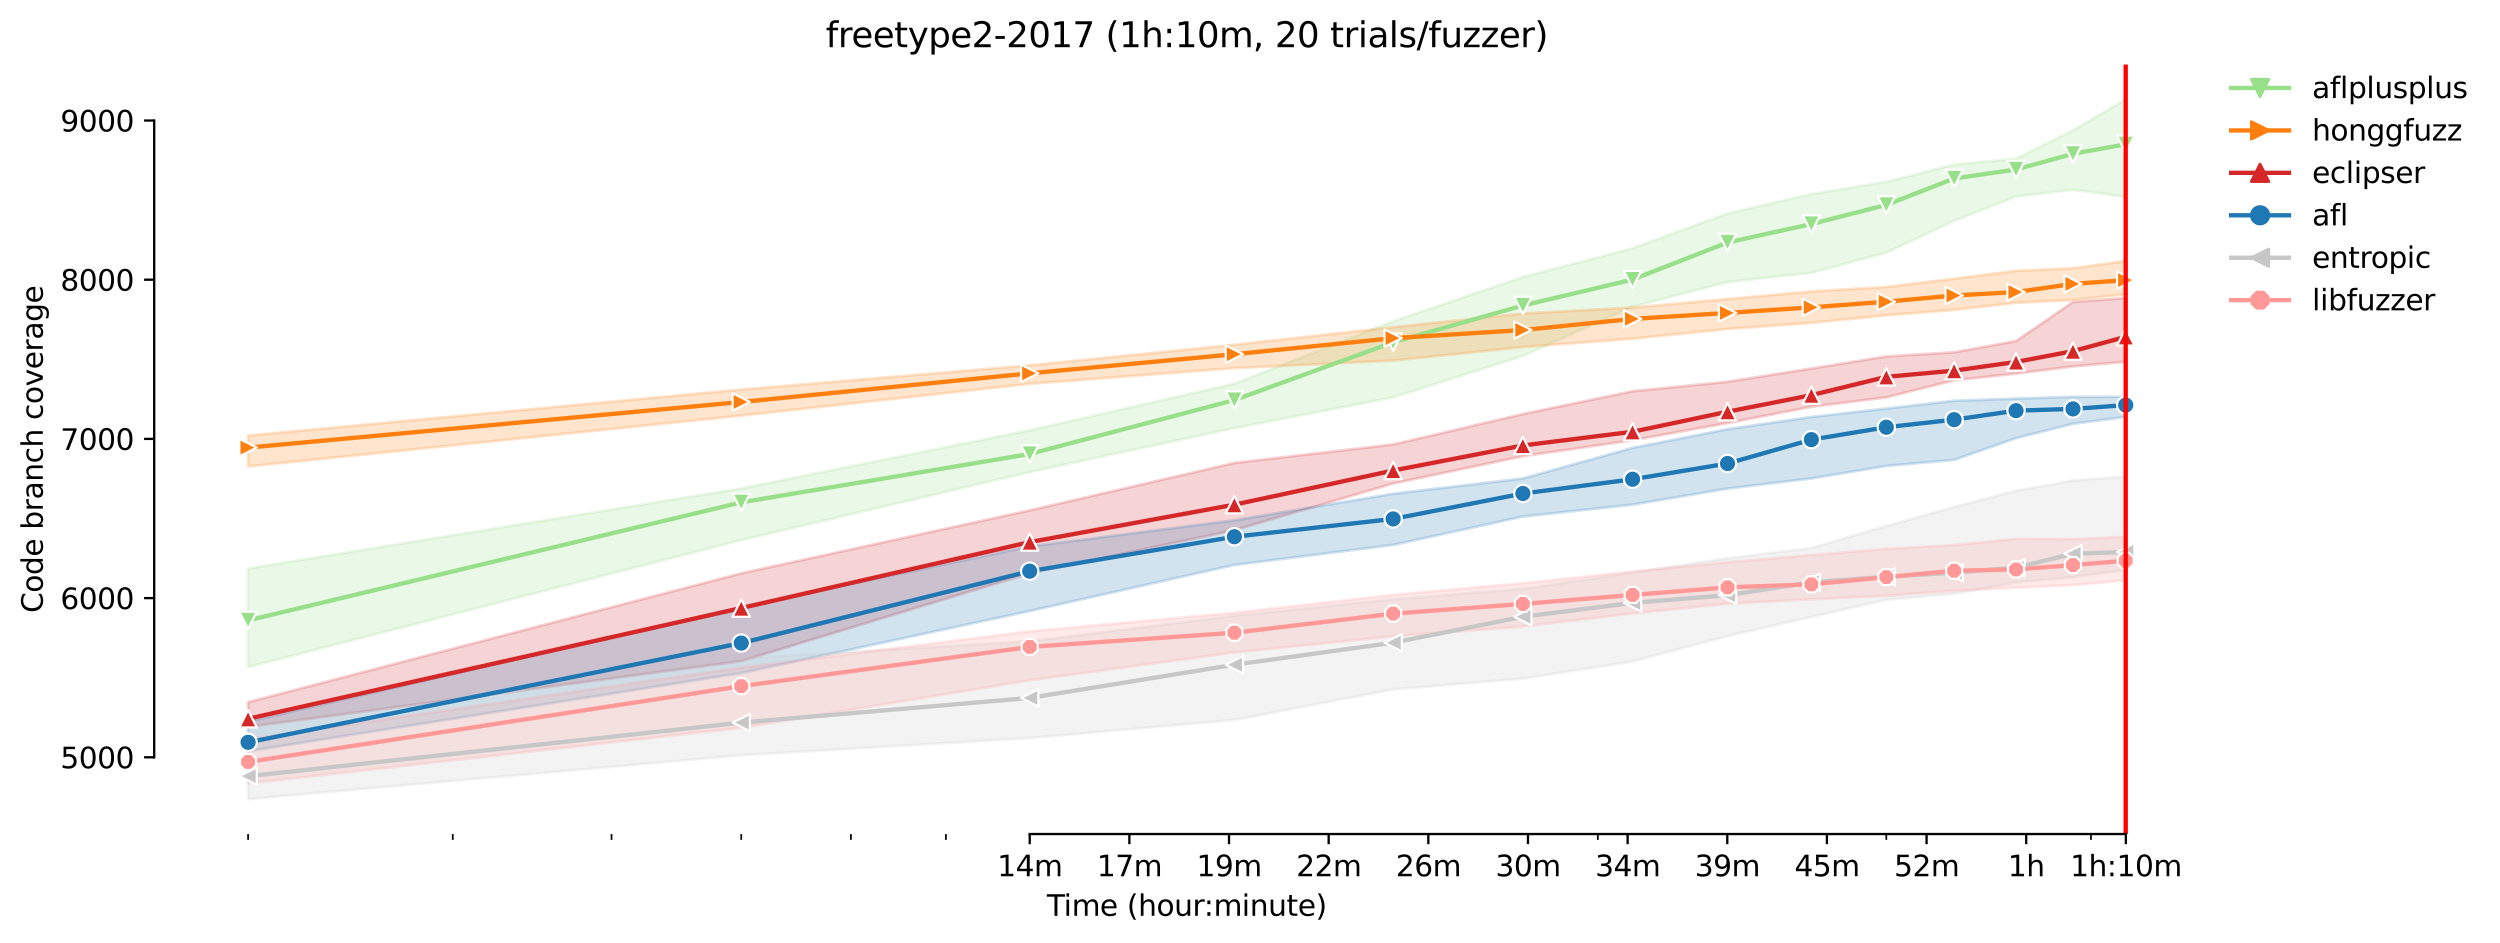 <?xml version="1.0" encoding="utf-8" standalone="no"?>
<!DOCTYPE svg PUBLIC "-//W3C//DTD SVG 1.1//EN"
  "http://www.w3.org/Graphics/SVG/1.1/DTD/svg11.dtd">
<svg height="325.986pt" version="1.1" viewBox="0 0 864.542 325.986" width="864.542pt" xmlns="http://www.w3.org/2000/svg" xmlns:xlink="http://www.w3.org/1999/xlink">
 <defs>
  <style type="text/css">*{stroke-linecap:butt;stroke-linejoin:round;}</style>
 </defs>
 <g id="figure_1">
  <g id="patch_1">
   <path d="M 0 325.986 
L 864.542 325.986 
L 864.542 0 
L 0 0 
z
" style="fill:#ffffff;"/>
  </g>
  <g id="axes_1">
   <g id="patch_2">
    <path d="M 53.328 288.43 
L 767.568 288.43 
L 767.568 22.318 
L 53.328 22.318 
z
" style="fill:#ffffff;"/>
   </g>
   <g id="PolyCollection_1">
    <defs>
     <path d="M 85.794 -129.366 
L 85.794 -95.317 
L 256.334 -139.22 
L 356.094 -162.754 
L 426.875 -177.948 
L 481.777 -188.573 
L 526.635 -202.913 
L 564.562 -219.951 
L 597.416 -228.457 
L 626.395 -231.65 
L 652.318 -238.614 
L 675.768 -249.651 
L 697.176 -258.018 
L 716.869 -260.386 
L 735.103 -257.909 
L 735.103 -291.572 
L 735.103 -291.572 
L 716.869 -280.892 
L 697.176 -271.066 
L 675.768 -269.057 
L 652.318 -263.084 
L 626.395 -258.817 
L 597.416 -252.156 
L 564.562 -240.127 
L 526.635 -230.163 
L 481.777 -214.859 
L 426.875 -193.279 
L 356.094 -177.177 
L 256.334 -157.056 
L 85.794 -129.366 
z
" id="m63673600c0" style="stroke:#98df8a;stroke-opacity:0.2;"/>
    </defs>
    <g clip-path="url(#p5f2eebaf76)">
     <use style="fill:#98df8a;fill-opacity:0.2;stroke:#98df8a;stroke-opacity:0.2;" x="0" xlink:href="#m63673600c0" y="325.986"/>
    </g>
   </g>
   <g id="PolyCollection_2">
    <defs>
     <path d="M 85.794 -175.36 
L 85.794 -164.681 
L 256.334 -182.269 
L 356.094 -193.248 
L 426.875 -198.702 
L 481.777 -201.289 
L 526.635 -205.966 
L 564.562 -208.859 
L 597.416 -212.217 
L 626.395 -214.336 
L 652.318 -216.951 
L 675.768 -218.823 
L 697.176 -221.273 
L 716.869 -222.236 
L 735.103 -224.218 
L 735.103 -235.751 
L 735.103 -235.751 
L 716.869 -233.191 
L 697.176 -232.338 
L 675.768 -229.585 
L 652.318 -226.75 
L 626.395 -225.209 
L 597.416 -222.566 
L 564.562 -219.621 
L 526.635 -217.557 
L 481.777 -212.85 
L 426.875 -206.767 
L 356.094 -199.638 
L 256.334 -191.27 
L 85.794 -175.36 
z
" id="mb72539043d" style="stroke:#ff7f0e;stroke-opacity:0.2;"/>
    </defs>
    <g clip-path="url(#p5f2eebaf76)">
     <use style="fill:#ff7f0e;fill-opacity:0.2;stroke:#ff7f0e;stroke-opacity:0.2;" x="0" xlink:href="#mb72539043d" y="325.986"/>
    </g>
   </g>
   <g id="PolyCollection_3">
    <defs>
     <path d="M 85.794 -83.151 
L 85.794 -74.616 
L 256.334 -97.381 
L 356.094 -127.742 
L 426.875 -142.647 
L 481.777 -158.79 
L 526.635 -168.229 
L 564.562 -173.736 
L 597.416 -179.709 
L 626.395 -185.325 
L 652.318 -188.573 
L 675.768 -194.463 
L 697.176 -196.803 
L 716.869 -199.274 
L 735.103 -200.876 
L 735.103 -222.924 
L 735.103 -222.924 
L 716.869 -221.548 
L 697.176 -208.033 
L 675.768 -204.152 
L 652.318 -202.721 
L 626.395 -198.537 
L 597.416 -193.967 
L 564.562 -190.692 
L 526.635 -182.792 
L 481.777 -172.278 
L 426.875 -165.892 
L 356.094 -149.487 
L 256.334 -127.714 
L 85.794 -83.151 
z
" id="m426f43c80c" style="stroke:#d62728;stroke-opacity:0.2;"/>
    </defs>
    <g clip-path="url(#p5f2eebaf76)">
     <use style="fill:#d62728;fill-opacity:0.2;stroke:#d62728;stroke-opacity:0.2;" x="0" xlink:href="#m426f43c80c" y="325.986"/>
    </g>
   </g>
   <g id="PolyCollection_4">
    <defs>
     <path d="M 85.794 -76.434 
L 85.794 -66.195 
L 256.334 -93.225 
L 356.094 -114.695 
L 426.875 -130.632 
L 481.777 -137.541 
L 526.635 -147.367 
L 564.562 -151.468 
L 597.416 -157.029 
L 626.395 -160.552 
L 652.318 -164.873 
L 675.768 -166.938 
L 697.176 -174.48 
L 716.869 -179.434 
L 735.103 -181.829 
L 735.103 -188.738 
L 735.103 -188.738 
L 716.869 -188.738 
L 697.176 -188.132 
L 675.768 -187.395 
L 652.318 -184.691 
L 626.395 -181.774 
L 597.416 -177.562 
L 564.562 -171.094 
L 526.635 -160.524 
L 481.777 -155.239 
L 426.875 -146.047 
L 356.094 -137.018 
L 256.334 -116.098 
L 85.794 -76.434 
z
" id="m17100dc174" style="stroke:#1f77b4;stroke-opacity:0.2;"/>
    </defs>
    <g clip-path="url(#p5f2eebaf76)">
     <use style="fill:#1f77b4;fill-opacity:0.2;stroke:#1f77b4;stroke-opacity:0.2;" x="0" xlink:href="#m17100dc174" y="325.986"/>
    </g>
   </g>
   <g id="PolyCollection_5">
    <defs>
     <path d="M 85.794 -75.574 
L 85.794 -49.652 
L 256.334 -64.819 
L 356.094 -70.764 
L 426.875 -77.04 
L 481.777 -87.582 
L 526.635 -91.326 
L 564.562 -97.244 
L 597.416 -106.052 
L 626.395 -112.658 
L 652.318 -118.576 
L 675.768 -120.64 
L 697.176 -124.549 
L 716.869 -126.42 
L 735.103 -128.843 
L 735.103 -161.157 
L 735.103 -161.157 
L 716.869 -159.809 
L 697.176 -156.266 
L 675.768 -150.643 
L 652.318 -144.092 
L 626.395 -136.44 
L 597.416 -132.944 
L 564.562 -127.934 
L 526.635 -122.374 
L 481.777 -118.741 
L 426.875 -113.071 
L 356.094 -104.235 
L 256.334 -98.317 
L 85.794 -75.574 
z
" id="m478ec80bc1" style="stroke:#c7c7c7;stroke-opacity:0.2;"/>
    </defs>
    <g clip-path="url(#p5f2eebaf76)">
     <use style="fill:#c7c7c7;fill-opacity:0.2;stroke:#c7c7c7;stroke-opacity:0.2;" x="0" xlink:href="#m478ec80bc1" y="325.986"/>
    </g>
   </g>
   <g id="PolyCollection_6">
    <defs>
     <path d="M 85.794 -70.398 
L 85.794 -55.075 
L 256.334 -74.315 
L 356.094 -90.748 
L 426.875 -100.381 
L 481.777 -105.942 
L 526.635 -109.327 
L 564.562 -113.869 
L 597.416 -117.227 
L 626.395 -118.741 
L 652.318 -119.952 
L 675.768 -121.696 
L 697.176 -122.732 
L 716.869 -123.613 
L 735.103 -125.347 
L 735.103 -140.321 
L 735.103 -140.321 
L 716.869 -139.55 
L 697.176 -139.66 
L 675.768 -137.486 
L 652.318 -136.192 
L 626.395 -134.017 
L 597.416 -131.568 
L 564.562 -128.347 
L 526.635 -124.273 
L 481.777 -120.255 
L 426.875 -114.061 
L 356.094 -107.648 
L 256.334 -95.124 
L 85.794 -70.398 
z
" id="m102516ace6" style="stroke:#ff9896;stroke-opacity:0.2;"/>
    </defs>
    <g clip-path="url(#p5f2eebaf76)">
     <use style="fill:#ff9896;fill-opacity:0.2;stroke:#ff9896;stroke-opacity:0.2;" x="0" xlink:href="#m102516ace6" y="325.986"/>
    </g>
   </g>
   <g id="matplotlib.axis_1">
    <g id="xtick_1">
     <g id="line2d_1">
      <defs>
       <path d="M 0 0 
L 0 3.5 
" id="m7a9823a0d9" style="stroke:#000000;stroke-width:0.8;"/>
      </defs>
      <g>
       <use style="stroke:#000000;stroke-width:0.8;" x="356.094" xlink:href="#m7a9823a0d9" y="288.43"/>
      </g>
     </g>
     <g id="text_1">
      <!-- 14m -->
      <g transform="translate(344.861 303.029)scale(0.1 -0.1)">
       <defs>
        <path d="M 794 531 
L 1825 531 
L 1825 4091 
L 703 3866 
L 703 4441 
L 1819 4666 
L 2450 4666 
L 2450 531 
L 3481 531 
L 3481 0 
L 794 0 
L 794 531 
z
" id="DejaVuSans-31" transform="scale(0.016)"/>
        <path d="M 2419 4116 
L 825 1625 
L 2419 1625 
L 2419 4116 
z
M 2253 4666 
L 3047 4666 
L 3047 1625 
L 3713 1625 
L 3713 1100 
L 3047 1100 
L 3047 0 
L 2419 0 
L 2419 1100 
L 313 1100 
L 313 1709 
L 2253 4666 
z
" id="DejaVuSans-34" transform="scale(0.016)"/>
        <path d="M 3328 2828 
Q 3544 3216 3844 3400 
Q 4144 3584 4550 3584 
Q 5097 3584 5394 3201 
Q 5691 2819 5691 2113 
L 5691 0 
L 5113 0 
L 5113 2094 
Q 5113 2597 4934 2840 
Q 4756 3084 4391 3084 
Q 3944 3084 3684 2787 
Q 3425 2491 3425 1978 
L 3425 0 
L 2847 0 
L 2847 2094 
Q 2847 2600 2669 2842 
Q 2491 3084 2119 3084 
Q 1678 3084 1418 2786 
Q 1159 2488 1159 1978 
L 1159 0 
L 581 0 
L 581 3500 
L 1159 3500 
L 1159 2956 
Q 1356 3278 1631 3431 
Q 1906 3584 2284 3584 
Q 2666 3584 2933 3390 
Q 3200 3197 3328 2828 
z
" id="DejaVuSans-6d" transform="scale(0.016)"/>
       </defs>
       <use xlink:href="#DejaVuSans-31"/>
       <use x="63.623" xlink:href="#DejaVuSans-34"/>
       <use x="127.246" xlink:href="#DejaVuSans-6d"/>
      </g>
     </g>
    </g>
    <g id="xtick_2">
     <g id="line2d_2">
      <g>
       <use style="stroke:#000000;stroke-width:0.8;" x="390.555" xlink:href="#m7a9823a0d9" y="288.43"/>
      </g>
     </g>
     <g id="text_2">
      <!-- 17m -->
      <g transform="translate(379.322 303.029)scale(0.1 -0.1)">
       <defs>
        <path d="M 525 4666 
L 3525 4666 
L 3525 4397 
L 1831 0 
L 1172 0 
L 2766 4134 
L 525 4134 
L 525 4666 
z
" id="DejaVuSans-37" transform="scale(0.016)"/>
       </defs>
       <use xlink:href="#DejaVuSans-31"/>
       <use x="63.623" xlink:href="#DejaVuSans-37"/>
       <use x="127.246" xlink:href="#DejaVuSans-6d"/>
      </g>
     </g>
    </g>
    <g id="xtick_3">
     <g id="line2d_3">
      <g>
       <use style="stroke:#000000;stroke-width:0.8;" x="425.016" xlink:href="#m7a9823a0d9" y="288.43"/>
      </g>
     </g>
     <g id="text_3">
      <!-- 19m -->
      <g transform="translate(413.783 303.029)scale(0.1 -0.1)">
       <defs>
        <path d="M 703 97 
L 703 672 
Q 941 559 1184 500 
Q 1428 441 1663 441 
Q 2288 441 2617 861 
Q 2947 1281 2994 2138 
Q 2813 1869 2534 1725 
Q 2256 1581 1919 1581 
Q 1219 1581 811 2004 
Q 403 2428 403 3163 
Q 403 3881 828 4315 
Q 1253 4750 1959 4750 
Q 2769 4750 3195 4129 
Q 3622 3509 3622 2328 
Q 3622 1225 3098 567 
Q 2575 -91 1691 -91 
Q 1453 -91 1209 -44 
Q 966 3 703 97 
z
M 1959 2075 
Q 2384 2075 2632 2365 
Q 2881 2656 2881 3163 
Q 2881 3666 2632 3958 
Q 2384 4250 1959 4250 
Q 1534 4250 1286 3958 
Q 1038 3666 1038 3163 
Q 1038 2656 1286 2365 
Q 1534 2075 1959 2075 
z
" id="DejaVuSans-39" transform="scale(0.016)"/>
       </defs>
       <use xlink:href="#DejaVuSans-31"/>
       <use x="63.623" xlink:href="#DejaVuSans-39"/>
       <use x="127.246" xlink:href="#DejaVuSans-6d"/>
      </g>
     </g>
    </g>
    <g id="xtick_4">
     <g id="line2d_4">
      <g>
       <use style="stroke:#000000;stroke-width:0.8;" x="459.476" xlink:href="#m7a9823a0d9" y="288.43"/>
      </g>
     </g>
     <g id="text_4">
      <!-- 22m -->
      <g transform="translate(448.243 303.029)scale(0.1 -0.1)">
       <defs>
        <path d="M 1228 531 
L 3431 531 
L 3431 0 
L 469 0 
L 469 531 
Q 828 903 1448 1529 
Q 2069 2156 2228 2338 
Q 2531 2678 2651 2914 
Q 2772 3150 2772 3378 
Q 2772 3750 2511 3984 
Q 2250 4219 1831 4219 
Q 1534 4219 1204 4116 
Q 875 4013 500 3803 
L 500 4441 
Q 881 4594 1212 4672 
Q 1544 4750 1819 4750 
Q 2544 4750 2975 4387 
Q 3406 4025 3406 3419 
Q 3406 3131 3298 2873 
Q 3191 2616 2906 2266 
Q 2828 2175 2409 1742 
Q 1991 1309 1228 531 
z
" id="DejaVuSans-32" transform="scale(0.016)"/>
       </defs>
       <use xlink:href="#DejaVuSans-32"/>
       <use x="63.623" xlink:href="#DejaVuSans-32"/>
       <use x="127.246" xlink:href="#DejaVuSans-6d"/>
      </g>
     </g>
    </g>
    <g id="xtick_5">
     <g id="line2d_5">
      <g>
       <use style="stroke:#000000;stroke-width:0.8;" x="493.937" xlink:href="#m7a9823a0d9" y="288.43"/>
      </g>
     </g>
     <g id="text_5">
      <!-- 26m -->
      <g transform="translate(482.704 303.029)scale(0.1 -0.1)">
       <defs>
        <path d="M 2113 2584 
Q 1688 2584 1439 2293 
Q 1191 2003 1191 1497 
Q 1191 994 1439 701 
Q 1688 409 2113 409 
Q 2538 409 2786 701 
Q 3034 994 3034 1497 
Q 3034 2003 2786 2293 
Q 2538 2584 2113 2584 
z
M 3366 4563 
L 3366 3988 
Q 3128 4100 2886 4159 
Q 2644 4219 2406 4219 
Q 1781 4219 1451 3797 
Q 1122 3375 1075 2522 
Q 1259 2794 1537 2939 
Q 1816 3084 2150 3084 
Q 2853 3084 3261 2657 
Q 3669 2231 3669 1497 
Q 3669 778 3244 343 
Q 2819 -91 2113 -91 
Q 1303 -91 875 529 
Q 447 1150 447 2328 
Q 447 3434 972 4092 
Q 1497 4750 2381 4750 
Q 2619 4750 2861 4703 
Q 3103 4656 3366 4563 
z
" id="DejaVuSans-36" transform="scale(0.016)"/>
       </defs>
       <use xlink:href="#DejaVuSans-32"/>
       <use x="63.623" xlink:href="#DejaVuSans-36"/>
       <use x="127.246" xlink:href="#DejaVuSans-6d"/>
      </g>
     </g>
    </g>
    <g id="xtick_6">
     <g id="line2d_6">
      <g>
       <use style="stroke:#000000;stroke-width:0.8;" x="528.397" xlink:href="#m7a9823a0d9" y="288.43"/>
      </g>
     </g>
     <g id="text_6">
      <!-- 30m -->
      <g transform="translate(517.165 303.029)scale(0.1 -0.1)">
       <defs>
        <path d="M 2597 2516 
Q 3050 2419 3304 2112 
Q 3559 1806 3559 1356 
Q 3559 666 3084 287 
Q 2609 -91 1734 -91 
Q 1441 -91 1130 -33 
Q 819 25 488 141 
L 488 750 
Q 750 597 1062 519 
Q 1375 441 1716 441 
Q 2309 441 2620 675 
Q 2931 909 2931 1356 
Q 2931 1769 2642 2001 
Q 2353 2234 1838 2234 
L 1294 2234 
L 1294 2753 
L 1863 2753 
Q 2328 2753 2575 2939 
Q 2822 3125 2822 3475 
Q 2822 3834 2567 4026 
Q 2313 4219 1838 4219 
Q 1578 4219 1281 4162 
Q 984 4106 628 3988 
L 628 4550 
Q 988 4650 1302 4700 
Q 1616 4750 1894 4750 
Q 2613 4750 3031 4423 
Q 3450 4097 3450 3541 
Q 3450 3153 3228 2886 
Q 3006 2619 2597 2516 
z
" id="DejaVuSans-33" transform="scale(0.016)"/>
        <path d="M 2034 4250 
Q 1547 4250 1301 3770 
Q 1056 3291 1056 2328 
Q 1056 1369 1301 889 
Q 1547 409 2034 409 
Q 2525 409 2770 889 
Q 3016 1369 3016 2328 
Q 3016 3291 2770 3770 
Q 2525 4250 2034 4250 
z
M 2034 4750 
Q 2819 4750 3233 4129 
Q 3647 3509 3647 2328 
Q 3647 1150 3233 529 
Q 2819 -91 2034 -91 
Q 1250 -91 836 529 
Q 422 1150 422 2328 
Q 422 3509 836 4129 
Q 1250 4750 2034 4750 
z
" id="DejaVuSans-30" transform="scale(0.016)"/>
       </defs>
       <use xlink:href="#DejaVuSans-33"/>
       <use x="63.623" xlink:href="#DejaVuSans-30"/>
       <use x="127.246" xlink:href="#DejaVuSans-6d"/>
      </g>
     </g>
    </g>
    <g id="xtick_7">
     <g id="line2d_7">
      <g>
       <use style="stroke:#000000;stroke-width:0.8;" x="562.858" xlink:href="#m7a9823a0d9" y="288.43"/>
      </g>
     </g>
     <g id="text_7">
      <!-- 34m -->
      <g transform="translate(551.625 303.029)scale(0.1 -0.1)">
       <use xlink:href="#DejaVuSans-33"/>
       <use x="63.623" xlink:href="#DejaVuSans-34"/>
       <use x="127.246" xlink:href="#DejaVuSans-6d"/>
      </g>
     </g>
    </g>
    <g id="xtick_8">
     <g id="line2d_8">
      <g>
       <use style="stroke:#000000;stroke-width:0.8;" x="597.319" xlink:href="#m7a9823a0d9" y="288.43"/>
      </g>
     </g>
     <g id="text_8">
      <!-- 39m -->
      <g transform="translate(586.086 303.029)scale(0.1 -0.1)">
       <use xlink:href="#DejaVuSans-33"/>
       <use x="63.623" xlink:href="#DejaVuSans-39"/>
       <use x="127.246" xlink:href="#DejaVuSans-6d"/>
      </g>
     </g>
    </g>
    <g id="xtick_9">
     <g id="line2d_9">
      <g>
       <use style="stroke:#000000;stroke-width:0.8;" x="631.779" xlink:href="#m7a9823a0d9" y="288.43"/>
      </g>
     </g>
     <g id="text_9">
      <!-- 45m -->
      <g transform="translate(620.547 303.029)scale(0.1 -0.1)">
       <defs>
        <path d="M 691 4666 
L 3169 4666 
L 3169 4134 
L 1269 4134 
L 1269 2991 
Q 1406 3038 1543 3061 
Q 1681 3084 1819 3084 
Q 2600 3084 3056 2656 
Q 3513 2228 3513 1497 
Q 3513 744 3044 326 
Q 2575 -91 1722 -91 
Q 1428 -91 1123 -41 
Q 819 9 494 109 
L 494 744 
Q 775 591 1075 516 
Q 1375 441 1709 441 
Q 2250 441 2565 725 
Q 2881 1009 2881 1497 
Q 2881 1984 2565 2268 
Q 2250 2553 1709 2553 
Q 1456 2553 1204 2497 
Q 953 2441 691 2322 
L 691 4666 
z
" id="DejaVuSans-35" transform="scale(0.016)"/>
       </defs>
       <use xlink:href="#DejaVuSans-34"/>
       <use x="63.623" xlink:href="#DejaVuSans-35"/>
       <use x="127.246" xlink:href="#DejaVuSans-6d"/>
      </g>
     </g>
    </g>
    <g id="xtick_10">
     <g id="line2d_10">
      <g>
       <use style="stroke:#000000;stroke-width:0.8;" x="666.24" xlink:href="#m7a9823a0d9" y="288.43"/>
      </g>
     </g>
     <g id="text_10">
      <!-- 52m -->
      <g transform="translate(655.007 303.029)scale(0.1 -0.1)">
       <use xlink:href="#DejaVuSans-35"/>
       <use x="63.623" xlink:href="#DejaVuSans-32"/>
       <use x="127.246" xlink:href="#DejaVuSans-6d"/>
      </g>
     </g>
    </g>
    <g id="xtick_11">
     <g id="line2d_11">
      <g>
       <use style="stroke:#000000;stroke-width:0.8;" x="700.701" xlink:href="#m7a9823a0d9" y="288.43"/>
      </g>
     </g>
     <g id="text_11">
      <!-- 1h -->
      <g transform="translate(694.351 303.029)scale(0.1 -0.1)">
       <defs>
        <path d="M 3513 2113 
L 3513 0 
L 2938 0 
L 2938 2094 
Q 2938 2591 2744 2837 
Q 2550 3084 2163 3084 
Q 1697 3084 1428 2787 
Q 1159 2491 1159 1978 
L 1159 0 
L 581 0 
L 581 4863 
L 1159 4863 
L 1159 2956 
Q 1366 3272 1645 3428 
Q 1925 3584 2291 3584 
Q 2894 3584 3203 3211 
Q 3513 2838 3513 2113 
z
" id="DejaVuSans-68" transform="scale(0.016)"/>
       </defs>
       <use xlink:href="#DejaVuSans-31"/>
       <use x="63.623" xlink:href="#DejaVuSans-68"/>
      </g>
     </g>
    </g>
    <g id="xtick_12">
     <g id="line2d_12">
      <g>
       <use style="stroke:#000000;stroke-width:0.8;" x="735.161" xlink:href="#m7a9823a0d9" y="288.43"/>
      </g>
     </g>
     <g id="text_12">
      <!-- 1h:10m -->
      <g transform="translate(715.894 303.029)scale(0.1 -0.1)">
       <defs>
        <path d="M 750 794 
L 1409 794 
L 1409 0 
L 750 0 
L 750 794 
z
M 750 3309 
L 1409 3309 
L 1409 2516 
L 750 2516 
L 750 3309 
z
" id="DejaVuSans-3a" transform="scale(0.016)"/>
       </defs>
       <use xlink:href="#DejaVuSans-31"/>
       <use x="63.623" xlink:href="#DejaVuSans-68"/>
       <use x="127.002" xlink:href="#DejaVuSans-3a"/>
       <use x="160.693" xlink:href="#DejaVuSans-31"/>
       <use x="224.316" xlink:href="#DejaVuSans-30"/>
       <use x="287.939" xlink:href="#DejaVuSans-6d"/>
      </g>
     </g>
    </g>
    <g id="xtick_13">
     <g id="line2d_13">
      <defs>
       <path d="M 0 0 
L 0 2 
" id="m0908bf9aeb" style="stroke:#000000;stroke-width:0.6;"/>
      </defs>
      <g>
       <use style="stroke:#000000;stroke-width:0.6;" x="85.794" xlink:href="#m0908bf9aeb" y="288.43"/>
      </g>
     </g>
    </g>
    <g id="xtick_14">
     <g id="line2d_14">
      <g>
       <use style="stroke:#000000;stroke-width:0.6;" x="156.574" xlink:href="#m0908bf9aeb" y="288.43"/>
      </g>
     </g>
    </g>
    <g id="xtick_15">
     <g id="line2d_15">
      <g>
       <use style="stroke:#000000;stroke-width:0.6;" x="211.476" xlink:href="#m0908bf9aeb" y="288.43"/>
      </g>
     </g>
    </g>
    <g id="xtick_16">
     <g id="line2d_16">
      <g>
       <use style="stroke:#000000;stroke-width:0.6;" x="256.334" xlink:href="#m0908bf9aeb" y="288.43"/>
      </g>
     </g>
    </g>
    <g id="xtick_17">
     <g id="line2d_17">
      <g>
       <use style="stroke:#000000;stroke-width:0.6;" x="294.261" xlink:href="#m0908bf9aeb" y="288.43"/>
      </g>
     </g>
    </g>
    <g id="xtick_18">
     <g id="line2d_18">
      <g>
       <use style="stroke:#000000;stroke-width:0.6;" x="327.115" xlink:href="#m0908bf9aeb" y="288.43"/>
      </g>
     </g>
    </g>
    <g id="xtick_19">
     <g id="line2d_19">
      <g>
       <use style="stroke:#000000;stroke-width:0.6;" x="552.558" xlink:href="#m0908bf9aeb" y="288.43"/>
      </g>
     </g>
    </g>
    <g id="xtick_20">
     <g id="line2d_20">
      <g>
       <use style="stroke:#000000;stroke-width:0.6;" x="652.318" xlink:href="#m0908bf9aeb" y="288.43"/>
      </g>
     </g>
    </g>
    <g id="xtick_21">
     <g id="line2d_21">
      <g>
       <use style="stroke:#000000;stroke-width:0.6;" x="723.098" xlink:href="#m0908bf9aeb" y="288.43"/>
      </g>
     </g>
    </g>
    <g id="text_13">
     <!-- Time (hour:minute) -->
     <g transform="translate(362.041 316.707)scale(0.1 -0.1)">
      <defs>
       <path d="M -19 4666 
L 3928 4666 
L 3928 4134 
L 2272 4134 
L 2272 0 
L 1638 0 
L 1638 4134 
L -19 4134 
L -19 4666 
z
" id="DejaVuSans-54" transform="scale(0.016)"/>
       <path d="M 603 3500 
L 1178 3500 
L 1178 0 
L 603 0 
L 603 3500 
z
M 603 4863 
L 1178 4863 
L 1178 4134 
L 603 4134 
L 603 4863 
z
" id="DejaVuSans-69" transform="scale(0.016)"/>
       <path d="M 3597 1894 
L 3597 1613 
L 953 1613 
Q 991 1019 1311 708 
Q 1631 397 2203 397 
Q 2534 397 2845 478 
Q 3156 559 3463 722 
L 3463 178 
Q 3153 47 2828 -22 
Q 2503 -91 2169 -91 
Q 1331 -91 842 396 
Q 353 884 353 1716 
Q 353 2575 817 3079 
Q 1281 3584 2069 3584 
Q 2775 3584 3186 3129 
Q 3597 2675 3597 1894 
z
M 3022 2063 
Q 3016 2534 2758 2815 
Q 2500 3097 2075 3097 
Q 1594 3097 1305 2825 
Q 1016 2553 972 2059 
L 3022 2063 
z
" id="DejaVuSans-65" transform="scale(0.016)"/>
       <path id="DejaVuSans-20" transform="scale(0.016)"/>
       <path d="M 1984 4856 
Q 1566 4138 1362 3434 
Q 1159 2731 1159 2009 
Q 1159 1288 1364 580 
Q 1569 -128 1984 -844 
L 1484 -844 
Q 1016 -109 783 600 
Q 550 1309 550 2009 
Q 550 2706 781 3412 
Q 1013 4119 1484 4856 
L 1984 4856 
z
" id="DejaVuSans-28" transform="scale(0.016)"/>
       <path d="M 1959 3097 
Q 1497 3097 1228 2736 
Q 959 2375 959 1747 
Q 959 1119 1226 758 
Q 1494 397 1959 397 
Q 2419 397 2687 759 
Q 2956 1122 2956 1747 
Q 2956 2369 2687 2733 
Q 2419 3097 1959 3097 
z
M 1959 3584 
Q 2709 3584 3137 3096 
Q 3566 2609 3566 1747 
Q 3566 888 3137 398 
Q 2709 -91 1959 -91 
Q 1206 -91 779 398 
Q 353 888 353 1747 
Q 353 2609 779 3096 
Q 1206 3584 1959 3584 
z
" id="DejaVuSans-6f" transform="scale(0.016)"/>
       <path d="M 544 1381 
L 544 3500 
L 1119 3500 
L 1119 1403 
Q 1119 906 1312 657 
Q 1506 409 1894 409 
Q 2359 409 2629 706 
Q 2900 1003 2900 1516 
L 2900 3500 
L 3475 3500 
L 3475 0 
L 2900 0 
L 2900 538 
Q 2691 219 2414 64 
Q 2138 -91 1772 -91 
Q 1169 -91 856 284 
Q 544 659 544 1381 
z
M 1991 3584 
L 1991 3584 
z
" id="DejaVuSans-75" transform="scale(0.016)"/>
       <path d="M 2631 2963 
Q 2534 3019 2420 3045 
Q 2306 3072 2169 3072 
Q 1681 3072 1420 2755 
Q 1159 2438 1159 1844 
L 1159 0 
L 581 0 
L 581 3500 
L 1159 3500 
L 1159 2956 
Q 1341 3275 1631 3429 
Q 1922 3584 2338 3584 
Q 2397 3584 2469 3576 
Q 2541 3569 2628 3553 
L 2631 2963 
z
" id="DejaVuSans-72" transform="scale(0.016)"/>
       <path d="M 3513 2113 
L 3513 0 
L 2938 0 
L 2938 2094 
Q 2938 2591 2744 2837 
Q 2550 3084 2163 3084 
Q 1697 3084 1428 2787 
Q 1159 2491 1159 1978 
L 1159 0 
L 581 0 
L 581 3500 
L 1159 3500 
L 1159 2956 
Q 1366 3272 1645 3428 
Q 1925 3584 2291 3584 
Q 2894 3584 3203 3211 
Q 3513 2838 3513 2113 
z
" id="DejaVuSans-6e" transform="scale(0.016)"/>
       <path d="M 1172 4494 
L 1172 3500 
L 2356 3500 
L 2356 3053 
L 1172 3053 
L 1172 1153 
Q 1172 725 1289 603 
Q 1406 481 1766 481 
L 2356 481 
L 2356 0 
L 1766 0 
Q 1100 0 847 248 
Q 594 497 594 1153 
L 594 3053 
L 172 3053 
L 172 3500 
L 594 3500 
L 594 4494 
L 1172 4494 
z
" id="DejaVuSans-74" transform="scale(0.016)"/>
       <path d="M 513 4856 
L 1013 4856 
Q 1481 4119 1714 3412 
Q 1947 2706 1947 2009 
Q 1947 1309 1714 600 
Q 1481 -109 1013 -844 
L 513 -844 
Q 928 -128 1133 580 
Q 1338 1288 1338 2009 
Q 1338 2731 1133 3434 
Q 928 4138 513 4856 
z
" id="DejaVuSans-29" transform="scale(0.016)"/>
      </defs>
      <use xlink:href="#DejaVuSans-54"/>
      <use x="57.959" xlink:href="#DejaVuSans-69"/>
      <use x="85.742" xlink:href="#DejaVuSans-6d"/>
      <use x="183.154" xlink:href="#DejaVuSans-65"/>
      <use x="244.678" xlink:href="#DejaVuSans-20"/>
      <use x="276.465" xlink:href="#DejaVuSans-28"/>
      <use x="315.479" xlink:href="#DejaVuSans-68"/>
      <use x="378.857" xlink:href="#DejaVuSans-6f"/>
      <use x="440.039" xlink:href="#DejaVuSans-75"/>
      <use x="503.418" xlink:href="#DejaVuSans-72"/>
      <use x="542.781" xlink:href="#DejaVuSans-3a"/>
      <use x="576.473" xlink:href="#DejaVuSans-6d"/>
      <use x="673.885" xlink:href="#DejaVuSans-69"/>
      <use x="701.668" xlink:href="#DejaVuSans-6e"/>
      <use x="765.047" xlink:href="#DejaVuSans-75"/>
      <use x="828.426" xlink:href="#DejaVuSans-74"/>
      <use x="867.635" xlink:href="#DejaVuSans-65"/>
      <use x="929.158" xlink:href="#DejaVuSans-29"/>
     </g>
    </g>
   </g>
   <g id="matplotlib.axis_2">
    <g id="ytick_1">
     <g id="line2d_22">
      <defs>
       <path d="M 0 0 
L -3.5 0 
" id="mf2cf71bb82" style="stroke:#000000;stroke-width:0.8;"/>
      </defs>
      <g>
       <use style="stroke:#000000;stroke-width:0.8;" x="53.328" xlink:href="#mf2cf71bb82" y="261.883"/>
      </g>
     </g>
     <g id="text_14">
      <!-- 5000 -->
      <g transform="translate(20.878 265.683)scale(0.1 -0.1)">
       <use xlink:href="#DejaVuSans-35"/>
       <use x="63.623" xlink:href="#DejaVuSans-30"/>
       <use x="127.246" xlink:href="#DejaVuSans-30"/>
       <use x="190.869" xlink:href="#DejaVuSans-30"/>
      </g>
     </g>
    </g>
    <g id="ytick_2">
     <g id="line2d_23">
      <g>
       <use style="stroke:#000000;stroke-width:0.8;" x="53.328" xlink:href="#mf2cf71bb82" y="206.833"/>
      </g>
     </g>
     <g id="text_15">
      <!-- 6000 -->
      <g transform="translate(20.878 210.632)scale(0.1 -0.1)">
       <use xlink:href="#DejaVuSans-36"/>
       <use x="63.623" xlink:href="#DejaVuSans-30"/>
       <use x="127.246" xlink:href="#DejaVuSans-30"/>
       <use x="190.869" xlink:href="#DejaVuSans-30"/>
      </g>
     </g>
    </g>
    <g id="ytick_3">
     <g id="line2d_24">
      <g>
       <use style="stroke:#000000;stroke-width:0.8;" x="53.328" xlink:href="#mf2cf71bb82" y="151.782"/>
      </g>
     </g>
     <g id="text_16">
      <!-- 7000 -->
      <g transform="translate(20.878 155.581)scale(0.1 -0.1)">
       <use xlink:href="#DejaVuSans-37"/>
       <use x="63.623" xlink:href="#DejaVuSans-30"/>
       <use x="127.246" xlink:href="#DejaVuSans-30"/>
       <use x="190.869" xlink:href="#DejaVuSans-30"/>
      </g>
     </g>
    </g>
    <g id="ytick_4">
     <g id="line2d_25">
      <g>
       <use style="stroke:#000000;stroke-width:0.8;" x="53.328" xlink:href="#mf2cf71bb82" y="96.731"/>
      </g>
     </g>
     <g id="text_17">
      <!-- 8000 -->
      <g transform="translate(20.878 100.531)scale(0.1 -0.1)">
       <defs>
        <path d="M 2034 2216 
Q 1584 2216 1326 1975 
Q 1069 1734 1069 1313 
Q 1069 891 1326 650 
Q 1584 409 2034 409 
Q 2484 409 2743 651 
Q 3003 894 3003 1313 
Q 3003 1734 2745 1975 
Q 2488 2216 2034 2216 
z
M 1403 2484 
Q 997 2584 770 2862 
Q 544 3141 544 3541 
Q 544 4100 942 4425 
Q 1341 4750 2034 4750 
Q 2731 4750 3128 4425 
Q 3525 4100 3525 3541 
Q 3525 3141 3298 2862 
Q 3072 2584 2669 2484 
Q 3125 2378 3379 2068 
Q 3634 1759 3634 1313 
Q 3634 634 3220 271 
Q 2806 -91 2034 -91 
Q 1263 -91 848 271 
Q 434 634 434 1313 
Q 434 1759 690 2068 
Q 947 2378 1403 2484 
z
M 1172 3481 
Q 1172 3119 1398 2916 
Q 1625 2713 2034 2713 
Q 2441 2713 2670 2916 
Q 2900 3119 2900 3481 
Q 2900 3844 2670 4047 
Q 2441 4250 2034 4250 
Q 1625 4250 1398 4047 
Q 1172 3844 1172 3481 
z
" id="DejaVuSans-38" transform="scale(0.016)"/>
       </defs>
       <use xlink:href="#DejaVuSans-38"/>
       <use x="63.623" xlink:href="#DejaVuSans-30"/>
       <use x="127.246" xlink:href="#DejaVuSans-30"/>
       <use x="190.869" xlink:href="#DejaVuSans-30"/>
      </g>
     </g>
    </g>
    <g id="ytick_5">
     <g id="line2d_26">
      <g>
       <use style="stroke:#000000;stroke-width:0.8;" x="53.328" xlink:href="#mf2cf71bb82" y="41.681"/>
      </g>
     </g>
     <g id="text_18">
      <!-- 9000 -->
      <g transform="translate(20.878 45.48)scale(0.1 -0.1)">
       <use xlink:href="#DejaVuSans-39"/>
       <use x="63.623" xlink:href="#DejaVuSans-30"/>
       <use x="127.246" xlink:href="#DejaVuSans-30"/>
       <use x="190.869" xlink:href="#DejaVuSans-30"/>
      </g>
     </g>
    </g>
    <g id="text_19">
     <!-- Code branch coverage -->
     <g transform="translate(14.798 211.949)rotate(-90)scale(0.1 -0.1)">
      <defs>
       <path d="M 4122 4306 
L 4122 3641 
Q 3803 3938 3442 4084 
Q 3081 4231 2675 4231 
Q 1875 4231 1450 3742 
Q 1025 3253 1025 2328 
Q 1025 1406 1450 917 
Q 1875 428 2675 428 
Q 3081 428 3442 575 
Q 3803 722 4122 1019 
L 4122 359 
Q 3791 134 3420 21 
Q 3050 -91 2638 -91 
Q 1578 -91 968 557 
Q 359 1206 359 2328 
Q 359 3453 968 4101 
Q 1578 4750 2638 4750 
Q 3056 4750 3426 4639 
Q 3797 4528 4122 4306 
z
" id="DejaVuSans-43" transform="scale(0.016)"/>
       <path d="M 2906 2969 
L 2906 4863 
L 3481 4863 
L 3481 0 
L 2906 0 
L 2906 525 
Q 2725 213 2448 61 
Q 2172 -91 1784 -91 
Q 1150 -91 751 415 
Q 353 922 353 1747 
Q 353 2572 751 3078 
Q 1150 3584 1784 3584 
Q 2172 3584 2448 3432 
Q 2725 3281 2906 2969 
z
M 947 1747 
Q 947 1113 1208 752 
Q 1469 391 1925 391 
Q 2381 391 2643 752 
Q 2906 1113 2906 1747 
Q 2906 2381 2643 2742 
Q 2381 3103 1925 3103 
Q 1469 3103 1208 2742 
Q 947 2381 947 1747 
z
" id="DejaVuSans-64" transform="scale(0.016)"/>
       <path d="M 3116 1747 
Q 3116 2381 2855 2742 
Q 2594 3103 2138 3103 
Q 1681 3103 1420 2742 
Q 1159 2381 1159 1747 
Q 1159 1113 1420 752 
Q 1681 391 2138 391 
Q 2594 391 2855 752 
Q 3116 1113 3116 1747 
z
M 1159 2969 
Q 1341 3281 1617 3432 
Q 1894 3584 2278 3584 
Q 2916 3584 3314 3078 
Q 3713 2572 3713 1747 
Q 3713 922 3314 415 
Q 2916 -91 2278 -91 
Q 1894 -91 1617 61 
Q 1341 213 1159 525 
L 1159 0 
L 581 0 
L 581 4863 
L 1159 4863 
L 1159 2969 
z
" id="DejaVuSans-62" transform="scale(0.016)"/>
       <path d="M 2194 1759 
Q 1497 1759 1228 1600 
Q 959 1441 959 1056 
Q 959 750 1161 570 
Q 1363 391 1709 391 
Q 2188 391 2477 730 
Q 2766 1069 2766 1631 
L 2766 1759 
L 2194 1759 
z
M 3341 1997 
L 3341 0 
L 2766 0 
L 2766 531 
Q 2569 213 2275 61 
Q 1981 -91 1556 -91 
Q 1019 -91 701 211 
Q 384 513 384 1019 
Q 384 1609 779 1909 
Q 1175 2209 1959 2209 
L 2766 2209 
L 2766 2266 
Q 2766 2663 2505 2880 
Q 2244 3097 1772 3097 
Q 1472 3097 1187 3025 
Q 903 2953 641 2809 
L 641 3341 
Q 956 3463 1253 3523 
Q 1550 3584 1831 3584 
Q 2591 3584 2966 3190 
Q 3341 2797 3341 1997 
z
" id="DejaVuSans-61" transform="scale(0.016)"/>
       <path d="M 3122 3366 
L 3122 2828 
Q 2878 2963 2633 3030 
Q 2388 3097 2138 3097 
Q 1578 3097 1268 2742 
Q 959 2388 959 1747 
Q 959 1106 1268 751 
Q 1578 397 2138 397 
Q 2388 397 2633 464 
Q 2878 531 3122 666 
L 3122 134 
Q 2881 22 2623 -34 
Q 2366 -91 2075 -91 
Q 1284 -91 818 406 
Q 353 903 353 1747 
Q 353 2603 823 3093 
Q 1294 3584 2113 3584 
Q 2378 3584 2631 3529 
Q 2884 3475 3122 3366 
z
" id="DejaVuSans-63" transform="scale(0.016)"/>
       <path d="M 191 3500 
L 800 3500 
L 1894 563 
L 2988 3500 
L 3597 3500 
L 2284 0 
L 1503 0 
L 191 3500 
z
" id="DejaVuSans-76" transform="scale(0.016)"/>
       <path d="M 2906 1791 
Q 2906 2416 2648 2759 
Q 2391 3103 1925 3103 
Q 1463 3103 1205 2759 
Q 947 2416 947 1791 
Q 947 1169 1205 825 
Q 1463 481 1925 481 
Q 2391 481 2648 825 
Q 2906 1169 2906 1791 
z
M 3481 434 
Q 3481 -459 3084 -895 
Q 2688 -1331 1869 -1331 
Q 1566 -1331 1297 -1286 
Q 1028 -1241 775 -1147 
L 775 -588 
Q 1028 -725 1275 -790 
Q 1522 -856 1778 -856 
Q 2344 -856 2625 -561 
Q 2906 -266 2906 331 
L 2906 616 
Q 2728 306 2450 153 
Q 2172 0 1784 0 
Q 1141 0 747 490 
Q 353 981 353 1791 
Q 353 2603 747 3093 
Q 1141 3584 1784 3584 
Q 2172 3584 2450 3431 
Q 2728 3278 2906 2969 
L 2906 3500 
L 3481 3500 
L 3481 434 
z
" id="DejaVuSans-67" transform="scale(0.016)"/>
      </defs>
      <use xlink:href="#DejaVuSans-43"/>
      <use x="69.824" xlink:href="#DejaVuSans-6f"/>
      <use x="131.006" xlink:href="#DejaVuSans-64"/>
      <use x="194.482" xlink:href="#DejaVuSans-65"/>
      <use x="256.006" xlink:href="#DejaVuSans-20"/>
      <use x="287.793" xlink:href="#DejaVuSans-62"/>
      <use x="351.27" xlink:href="#DejaVuSans-72"/>
      <use x="392.383" xlink:href="#DejaVuSans-61"/>
      <use x="453.662" xlink:href="#DejaVuSans-6e"/>
      <use x="517.041" xlink:href="#DejaVuSans-63"/>
      <use x="572.021" xlink:href="#DejaVuSans-68"/>
      <use x="635.4" xlink:href="#DejaVuSans-20"/>
      <use x="667.188" xlink:href="#DejaVuSans-63"/>
      <use x="722.168" xlink:href="#DejaVuSans-6f"/>
      <use x="783.35" xlink:href="#DejaVuSans-76"/>
      <use x="842.529" xlink:href="#DejaVuSans-65"/>
      <use x="904.053" xlink:href="#DejaVuSans-72"/>
      <use x="945.166" xlink:href="#DejaVuSans-61"/>
      <use x="1006.445" xlink:href="#DejaVuSans-67"/>
      <use x="1069.922" xlink:href="#DejaVuSans-65"/>
     </g>
    </g>
   </g>
   <g id="line2d_27">
    <path clip-path="url(#p5f2eebaf76)" d="M 85.794 214.54 
L 256.334 173.72 
L 356.094 156.984 
L 426.875 138.35 
L 481.777 118.339 
L 526.635 105.65 
L 564.562 96.676 
L 597.416 83.85 
L 626.395 77.464 
L 652.318 70.858 
L 675.768 61.719 
L 697.176 58.609 
L 716.869 53.186 
L 735.103 49.883 
" style="fill:none;stroke:#98df8a;stroke-linecap:square;stroke-width:1.5;"/>
    <defs>
     <path d="M -0 3 
L 3 -3 
L -3 -3 
z
" id="mc4d6dae216" style="stroke:#ffffff;stroke-linejoin:miter;stroke-width:0.75;"/>
    </defs>
    <g clip-path="url(#p5f2eebaf76)">
     <use style="fill:#98df8a;stroke:#ffffff;stroke-linejoin:miter;stroke-width:0.75;" x="85.794" xlink:href="#mc4d6dae216" y="214.54"/>
     <use style="fill:#98df8a;stroke:#ffffff;stroke-linejoin:miter;stroke-width:0.75;" x="256.334" xlink:href="#mc4d6dae216" y="173.72"/>
     <use style="fill:#98df8a;stroke:#ffffff;stroke-linejoin:miter;stroke-width:0.75;" x="356.094" xlink:href="#mc4d6dae216" y="156.984"/>
     <use style="fill:#98df8a;stroke:#ffffff;stroke-linejoin:miter;stroke-width:0.75;" x="426.875" xlink:href="#mc4d6dae216" y="138.35"/>
     <use style="fill:#98df8a;stroke:#ffffff;stroke-linejoin:miter;stroke-width:0.75;" x="481.777" xlink:href="#mc4d6dae216" y="118.339"/>
     <use style="fill:#98df8a;stroke:#ffffff;stroke-linejoin:miter;stroke-width:0.75;" x="526.635" xlink:href="#mc4d6dae216" y="105.65"/>
     <use style="fill:#98df8a;stroke:#ffffff;stroke-linejoin:miter;stroke-width:0.75;" x="564.562" xlink:href="#mc4d6dae216" y="96.676"/>
     <use style="fill:#98df8a;stroke:#ffffff;stroke-linejoin:miter;stroke-width:0.75;" x="597.416" xlink:href="#mc4d6dae216" y="83.85"/>
     <use style="fill:#98df8a;stroke:#ffffff;stroke-linejoin:miter;stroke-width:0.75;" x="626.395" xlink:href="#mc4d6dae216" y="77.464"/>
     <use style="fill:#98df8a;stroke:#ffffff;stroke-linejoin:miter;stroke-width:0.75;" x="652.318" xlink:href="#mc4d6dae216" y="70.858"/>
     <use style="fill:#98df8a;stroke:#ffffff;stroke-linejoin:miter;stroke-width:0.75;" x="675.768" xlink:href="#mc4d6dae216" y="61.719"/>
     <use style="fill:#98df8a;stroke:#ffffff;stroke-linejoin:miter;stroke-width:0.75;" x="697.176" xlink:href="#mc4d6dae216" y="58.609"/>
     <use style="fill:#98df8a;stroke:#ffffff;stroke-linejoin:miter;stroke-width:0.75;" x="716.869" xlink:href="#mc4d6dae216" y="53.186"/>
     <use style="fill:#98df8a;stroke:#ffffff;stroke-linejoin:miter;stroke-width:0.75;" x="735.103" xlink:href="#mc4d6dae216" y="49.883"/>
    </g>
   </g>
   <g id="line2d_28">
    <path clip-path="url(#p5f2eebaf76)" d="M 85.794 154.782 
L 256.334 139.01 
L 356.094 129.101 
L 426.875 122.495 
L 481.777 116.935 
L 526.635 114.127 
L 564.562 110.274 
L 597.416 108.209 
L 626.395 106.283 
L 652.318 104.328 
L 675.768 102.181 
L 697.176 100.998 
L 716.869 98.163 
L 735.103 96.869 
" style="fill:none;stroke:#ff7f0e;stroke-linecap:square;stroke-width:1.5;"/>
    <defs>
     <path d="M 3 0 
L -3 -3 
L -3 3 
z
" id="m7f336083e7" style="stroke:#ffffff;stroke-linejoin:miter;stroke-width:0.75;"/>
    </defs>
    <g clip-path="url(#p5f2eebaf76)">
     <use style="fill:#ff7f0e;stroke:#ffffff;stroke-linejoin:miter;stroke-width:0.75;" x="85.794" xlink:href="#m7f336083e7" y="154.782"/>
     <use style="fill:#ff7f0e;stroke:#ffffff;stroke-linejoin:miter;stroke-width:0.75;" x="256.334" xlink:href="#m7f336083e7" y="139.01"/>
     <use style="fill:#ff7f0e;stroke:#ffffff;stroke-linejoin:miter;stroke-width:0.75;" x="356.094" xlink:href="#m7f336083e7" y="129.101"/>
     <use style="fill:#ff7f0e;stroke:#ffffff;stroke-linejoin:miter;stroke-width:0.75;" x="426.875" xlink:href="#m7f336083e7" y="122.495"/>
     <use style="fill:#ff7f0e;stroke:#ffffff;stroke-linejoin:miter;stroke-width:0.75;" x="481.777" xlink:href="#m7f336083e7" y="116.935"/>
     <use style="fill:#ff7f0e;stroke:#ffffff;stroke-linejoin:miter;stroke-width:0.75;" x="526.635" xlink:href="#m7f336083e7" y="114.127"/>
     <use style="fill:#ff7f0e;stroke:#ffffff;stroke-linejoin:miter;stroke-width:0.75;" x="564.562" xlink:href="#m7f336083e7" y="110.274"/>
     <use style="fill:#ff7f0e;stroke:#ffffff;stroke-linejoin:miter;stroke-width:0.75;" x="597.416" xlink:href="#m7f336083e7" y="108.209"/>
     <use style="fill:#ff7f0e;stroke:#ffffff;stroke-linejoin:miter;stroke-width:0.75;" x="626.395" xlink:href="#m7f336083e7" y="106.283"/>
     <use style="fill:#ff7f0e;stroke:#ffffff;stroke-linejoin:miter;stroke-width:0.75;" x="652.318" xlink:href="#m7f336083e7" y="104.328"/>
     <use style="fill:#ff7f0e;stroke:#ffffff;stroke-linejoin:miter;stroke-width:0.75;" x="675.768" xlink:href="#m7f336083e7" y="102.181"/>
     <use style="fill:#ff7f0e;stroke:#ffffff;stroke-linejoin:miter;stroke-width:0.75;" x="697.176" xlink:href="#m7f336083e7" y="100.998"/>
     <use style="fill:#ff7f0e;stroke:#ffffff;stroke-linejoin:miter;stroke-width:0.75;" x="716.869" xlink:href="#m7f336083e7" y="98.163"/>
     <use style="fill:#ff7f0e;stroke:#ffffff;stroke-linejoin:miter;stroke-width:0.75;" x="735.103" xlink:href="#m7f336083e7" y="96.869"/>
    </g>
   </g>
   <g id="line2d_29">
    <path clip-path="url(#p5f2eebaf76)" d="M 85.794 248.561 
L 256.334 210.273 
L 356.094 187.455 
L 426.875 174.518 
L 481.777 162.71 
L 526.635 154.039 
L 564.562 149.305 
L 597.416 142.368 
L 626.395 136.643 
L 652.318 130.312 
L 675.768 128.165 
L 697.176 125.165 
L 716.869 121.422 
L 735.103 116.467 
" style="fill:none;stroke:#d62728;stroke-linecap:square;stroke-width:1.5;"/>
    <defs>
     <path d="M 0 -3 
L -3 3 
L 3 3 
z
" id="m110241aa41" style="stroke:#ffffff;stroke-linejoin:miter;stroke-width:0.75;"/>
    </defs>
    <g clip-path="url(#p5f2eebaf76)">
     <use style="fill:#d62728;stroke:#ffffff;stroke-linejoin:miter;stroke-width:0.75;" x="85.794" xlink:href="#m110241aa41" y="248.561"/>
     <use style="fill:#d62728;stroke:#ffffff;stroke-linejoin:miter;stroke-width:0.75;" x="256.334" xlink:href="#m110241aa41" y="210.273"/>
     <use style="fill:#d62728;stroke:#ffffff;stroke-linejoin:miter;stroke-width:0.75;" x="356.094" xlink:href="#m110241aa41" y="187.455"/>
     <use style="fill:#d62728;stroke:#ffffff;stroke-linejoin:miter;stroke-width:0.75;" x="426.875" xlink:href="#m110241aa41" y="174.518"/>
     <use style="fill:#d62728;stroke:#ffffff;stroke-linejoin:miter;stroke-width:0.75;" x="481.777" xlink:href="#m110241aa41" y="162.71"/>
     <use style="fill:#d62728;stroke:#ffffff;stroke-linejoin:miter;stroke-width:0.75;" x="526.635" xlink:href="#m110241aa41" y="154.039"/>
     <use style="fill:#d62728;stroke:#ffffff;stroke-linejoin:miter;stroke-width:0.75;" x="564.562" xlink:href="#m110241aa41" y="149.305"/>
     <use style="fill:#d62728;stroke:#ffffff;stroke-linejoin:miter;stroke-width:0.75;" x="597.416" xlink:href="#m110241aa41" y="142.368"/>
     <use style="fill:#d62728;stroke:#ffffff;stroke-linejoin:miter;stroke-width:0.75;" x="626.395" xlink:href="#m110241aa41" y="136.643"/>
     <use style="fill:#d62728;stroke:#ffffff;stroke-linejoin:miter;stroke-width:0.75;" x="652.318" xlink:href="#m110241aa41" y="130.312"/>
     <use style="fill:#d62728;stroke:#ffffff;stroke-linejoin:miter;stroke-width:0.75;" x="675.768" xlink:href="#m110241aa41" y="128.165"/>
     <use style="fill:#d62728;stroke:#ffffff;stroke-linejoin:miter;stroke-width:0.75;" x="697.176" xlink:href="#m110241aa41" y="125.165"/>
     <use style="fill:#d62728;stroke:#ffffff;stroke-linejoin:miter;stroke-width:0.75;" x="716.869" xlink:href="#m110241aa41" y="121.422"/>
     <use style="fill:#d62728;stroke:#ffffff;stroke-linejoin:miter;stroke-width:0.75;" x="735.103" xlink:href="#m110241aa41" y="116.467"/>
    </g>
   </g>
   <g id="line2d_30">
    <path clip-path="url(#p5f2eebaf76)" d="M 85.794 256.709 
L 256.334 222.385 
L 356.094 197.529 
L 426.875 185.611 
L 481.777 179.445 
L 526.635 170.664 
L 564.562 165.737 
L 597.416 160.287 
L 626.395 152.03 
L 652.318 147.736 
L 675.768 145.121 
L 697.176 142.011 
L 716.869 141.405 
L 735.103 140.084 
" style="fill:none;stroke:#1f77b4;stroke-linecap:square;stroke-width:1.5;"/>
    <defs>
     <path d="M 0 3 
C 0.796 3 1.559 2.684 2.121 2.121 
C 2.684 1.559 3 0.796 3 0 
C 3 -0.796 2.684 -1.559 2.121 -2.121 
C 1.559 -2.684 0.796 -3 0 -3 
C -0.796 -3 -1.559 -2.684 -2.121 -2.121 
C -2.684 -1.559 -3 -0.796 -3 0 
C -3 0.796 -2.684 1.559 -2.121 2.121 
C -1.559 2.684 -0.796 3 0 3 
z
" id="mdb84afacdb" style="stroke:#ffffff;stroke-width:0.75;"/>
    </defs>
    <g clip-path="url(#p5f2eebaf76)">
     <use style="fill:#1f77b4;stroke:#ffffff;stroke-width:0.75;" x="85.794" xlink:href="#mdb84afacdb" y="256.709"/>
     <use style="fill:#1f77b4;stroke:#ffffff;stroke-width:0.75;" x="256.334" xlink:href="#mdb84afacdb" y="222.385"/>
     <use style="fill:#1f77b4;stroke:#ffffff;stroke-width:0.75;" x="356.094" xlink:href="#mdb84afacdb" y="197.529"/>
     <use style="fill:#1f77b4;stroke:#ffffff;stroke-width:0.75;" x="426.875" xlink:href="#mdb84afacdb" y="185.611"/>
     <use style="fill:#1f77b4;stroke:#ffffff;stroke-width:0.75;" x="481.777" xlink:href="#mdb84afacdb" y="179.445"/>
     <use style="fill:#1f77b4;stroke:#ffffff;stroke-width:0.75;" x="526.635" xlink:href="#mdb84afacdb" y="170.664"/>
     <use style="fill:#1f77b4;stroke:#ffffff;stroke-width:0.75;" x="564.562" xlink:href="#mdb84afacdb" y="165.737"/>
     <use style="fill:#1f77b4;stroke:#ffffff;stroke-width:0.75;" x="597.416" xlink:href="#mdb84afacdb" y="160.287"/>
     <use style="fill:#1f77b4;stroke:#ffffff;stroke-width:0.75;" x="626.395" xlink:href="#mdb84afacdb" y="152.03"/>
     <use style="fill:#1f77b4;stroke:#ffffff;stroke-width:0.75;" x="652.318" xlink:href="#mdb84afacdb" y="147.736"/>
     <use style="fill:#1f77b4;stroke:#ffffff;stroke-width:0.75;" x="675.768" xlink:href="#mdb84afacdb" y="145.121"/>
     <use style="fill:#1f77b4;stroke:#ffffff;stroke-width:0.75;" x="697.176" xlink:href="#mdb84afacdb" y="142.011"/>
     <use style="fill:#1f77b4;stroke:#ffffff;stroke-width:0.75;" x="716.869" xlink:href="#mdb84afacdb" y="141.405"/>
     <use style="fill:#1f77b4;stroke:#ffffff;stroke-width:0.75;" x="735.103" xlink:href="#mdb84afacdb" y="140.084"/>
    </g>
   </g>
   <g id="line2d_31">
    <path clip-path="url(#p5f2eebaf76)" d="M 85.794 268.407 
L 256.334 249.882 
L 356.094 241.349 
L 426.875 229.871 
L 481.777 222.247 
L 526.635 213.274 
L 564.562 208.484 
L 597.416 205.814 
L 626.395 201.355 
L 652.318 199.483 
L 675.768 198.025 
L 697.176 196.318 
L 716.869 191.474 
L 735.103 190.896 
" style="fill:none;stroke:#c7c7c7;stroke-linecap:square;stroke-width:1.5;"/>
    <defs>
     <path d="M -3 -0 
L 3 3 
L 3 -3 
z
" id="mb0250fdb6d" style="stroke:#ffffff;stroke-linejoin:miter;stroke-width:0.75;"/>
    </defs>
    <g clip-path="url(#p5f2eebaf76)">
     <use style="fill:#c7c7c7;stroke:#ffffff;stroke-linejoin:miter;stroke-width:0.75;" x="85.794" xlink:href="#mb0250fdb6d" y="268.407"/>
     <use style="fill:#c7c7c7;stroke:#ffffff;stroke-linejoin:miter;stroke-width:0.75;" x="256.334" xlink:href="#mb0250fdb6d" y="249.882"/>
     <use style="fill:#c7c7c7;stroke:#ffffff;stroke-linejoin:miter;stroke-width:0.75;" x="356.094" xlink:href="#mb0250fdb6d" y="241.349"/>
     <use style="fill:#c7c7c7;stroke:#ffffff;stroke-linejoin:miter;stroke-width:0.75;" x="426.875" xlink:href="#mb0250fdb6d" y="229.871"/>
     <use style="fill:#c7c7c7;stroke:#ffffff;stroke-linejoin:miter;stroke-width:0.75;" x="481.777" xlink:href="#mb0250fdb6d" y="222.247"/>
     <use style="fill:#c7c7c7;stroke:#ffffff;stroke-linejoin:miter;stroke-width:0.75;" x="526.635" xlink:href="#mb0250fdb6d" y="213.274"/>
     <use style="fill:#c7c7c7;stroke:#ffffff;stroke-linejoin:miter;stroke-width:0.75;" x="564.562" xlink:href="#mb0250fdb6d" y="208.484"/>
     <use style="fill:#c7c7c7;stroke:#ffffff;stroke-linejoin:miter;stroke-width:0.75;" x="597.416" xlink:href="#mb0250fdb6d" y="205.814"/>
     <use style="fill:#c7c7c7;stroke:#ffffff;stroke-linejoin:miter;stroke-width:0.75;" x="626.395" xlink:href="#mb0250fdb6d" y="201.355"/>
     <use style="fill:#c7c7c7;stroke:#ffffff;stroke-linejoin:miter;stroke-width:0.75;" x="652.318" xlink:href="#mb0250fdb6d" y="199.483"/>
     <use style="fill:#c7c7c7;stroke:#ffffff;stroke-linejoin:miter;stroke-width:0.75;" x="675.768" xlink:href="#mb0250fdb6d" y="198.025"/>
     <use style="fill:#c7c7c7;stroke:#ffffff;stroke-linejoin:miter;stroke-width:0.75;" x="697.176" xlink:href="#mb0250fdb6d" y="196.318"/>
     <use style="fill:#c7c7c7;stroke:#ffffff;stroke-linejoin:miter;stroke-width:0.75;" x="716.869" xlink:href="#mb0250fdb6d" y="191.474"/>
     <use style="fill:#c7c7c7;stroke:#ffffff;stroke-linejoin:miter;stroke-width:0.75;" x="735.103" xlink:href="#mb0250fdb6d" y="190.896"/>
    </g>
   </g>
   <g id="line2d_32">
    <path clip-path="url(#p5f2eebaf76)" d="M 85.794 263.48 
L 256.334 237.276 
L 356.094 223.706 
L 426.875 218.806 
L 481.777 212.2 
L 526.635 208.842 
L 564.562 205.732 
L 597.416 203.117 
L 626.395 202.071 
L 652.318 199.566 
L 675.768 197.364 
L 697.176 196.924 
L 716.869 195.41 
L 735.103 193.896 
" style="fill:none;stroke:#ff9896;stroke-linecap:square;stroke-width:1.5;"/>
    <defs>
     <path d="M -1.148 -2.772 
L -2.772 -1.148 
L -2.772 1.148 
L -1.148 2.772 
L 1.148 2.772 
L 2.772 1.148 
L 2.772 -1.148 
L 1.148 -2.772 
z
" id="m97c9e36999" style="stroke:#ffffff;stroke-linejoin:miter;stroke-width:0.75;"/>
    </defs>
    <g clip-path="url(#p5f2eebaf76)">
     <use style="fill:#ff9896;stroke:#ffffff;stroke-linejoin:miter;stroke-width:0.75;" x="85.794" xlink:href="#m97c9e36999" y="263.48"/>
     <use style="fill:#ff9896;stroke:#ffffff;stroke-linejoin:miter;stroke-width:0.75;" x="256.334" xlink:href="#m97c9e36999" y="237.276"/>
     <use style="fill:#ff9896;stroke:#ffffff;stroke-linejoin:miter;stroke-width:0.75;" x="356.094" xlink:href="#m97c9e36999" y="223.706"/>
     <use style="fill:#ff9896;stroke:#ffffff;stroke-linejoin:miter;stroke-width:0.75;" x="426.875" xlink:href="#m97c9e36999" y="218.806"/>
     <use style="fill:#ff9896;stroke:#ffffff;stroke-linejoin:miter;stroke-width:0.75;" x="481.777" xlink:href="#m97c9e36999" y="212.2"/>
     <use style="fill:#ff9896;stroke:#ffffff;stroke-linejoin:miter;stroke-width:0.75;" x="526.635" xlink:href="#m97c9e36999" y="208.842"/>
     <use style="fill:#ff9896;stroke:#ffffff;stroke-linejoin:miter;stroke-width:0.75;" x="564.562" xlink:href="#m97c9e36999" y="205.732"/>
     <use style="fill:#ff9896;stroke:#ffffff;stroke-linejoin:miter;stroke-width:0.75;" x="597.416" xlink:href="#m97c9e36999" y="203.117"/>
     <use style="fill:#ff9896;stroke:#ffffff;stroke-linejoin:miter;stroke-width:0.75;" x="626.395" xlink:href="#m97c9e36999" y="202.071"/>
     <use style="fill:#ff9896;stroke:#ffffff;stroke-linejoin:miter;stroke-width:0.75;" x="652.318" xlink:href="#m97c9e36999" y="199.566"/>
     <use style="fill:#ff9896;stroke:#ffffff;stroke-linejoin:miter;stroke-width:0.75;" x="675.768" xlink:href="#m97c9e36999" y="197.364"/>
     <use style="fill:#ff9896;stroke:#ffffff;stroke-linejoin:miter;stroke-width:0.75;" x="697.176" xlink:href="#m97c9e36999" y="196.924"/>
     <use style="fill:#ff9896;stroke:#ffffff;stroke-linejoin:miter;stroke-width:0.75;" x="716.869" xlink:href="#m97c9e36999" y="195.41"/>
     <use style="fill:#ff9896;stroke:#ffffff;stroke-linejoin:miter;stroke-width:0.75;" x="735.103" xlink:href="#m97c9e36999" y="193.896"/>
    </g>
   </g>
   <g id="line2d_33"/>
   <g id="line2d_34"/>
   <g id="line2d_35"/>
   <g id="line2d_36"/>
   <g id="line2d_37"/>
   <g id="line2d_38"/>
   <g id="line2d_39">
    <path clip-path="url(#p5f2eebaf76)" d="M 735.103 288.43 
L 735.103 22.318 
" style="fill:none;stroke:#ff0000;stroke-linecap:square;stroke-width:1.5;"/>
   </g>
   <g id="patch_3">
    <path d="M 53.328 261.883 
L 53.328 41.681 
" style="fill:none;stroke:#000000;stroke-linecap:square;stroke-linejoin:miter;stroke-width:0.8;"/>
   </g>
   <g id="patch_4">
    <path d="M 356.094 288.43 
L 735.161 288.43 
" style="fill:none;stroke:#000000;stroke-linecap:square;stroke-linejoin:miter;stroke-width:0.8;"/>
   </g>
   <g id="text_20">
    <!-- freetype2-2017 (1h:10m, 20 trials/fuzzer) -->
    <g transform="translate(285.552 16.318)scale(0.12 -0.12)">
     <defs>
      <path d="M 2375 4863 
L 2375 4384 
L 1825 4384 
Q 1516 4384 1395 4259 
Q 1275 4134 1275 3809 
L 1275 3500 
L 2222 3500 
L 2222 3053 
L 1275 3053 
L 1275 0 
L 697 0 
L 697 3053 
L 147 3053 
L 147 3500 
L 697 3500 
L 697 3744 
Q 697 4328 969 4595 
Q 1241 4863 1831 4863 
L 2375 4863 
z
" id="DejaVuSans-66" transform="scale(0.016)"/>
      <path d="M 2059 -325 
Q 1816 -950 1584 -1140 
Q 1353 -1331 966 -1331 
L 506 -1331 
L 506 -850 
L 844 -850 
Q 1081 -850 1212 -737 
Q 1344 -625 1503 -206 
L 1606 56 
L 191 3500 
L 800 3500 
L 1894 763 
L 2988 3500 
L 3597 3500 
L 2059 -325 
z
" id="DejaVuSans-79" transform="scale(0.016)"/>
      <path d="M 1159 525 
L 1159 -1331 
L 581 -1331 
L 581 3500 
L 1159 3500 
L 1159 2969 
Q 1341 3281 1617 3432 
Q 1894 3584 2278 3584 
Q 2916 3584 3314 3078 
Q 3713 2572 3713 1747 
Q 3713 922 3314 415 
Q 2916 -91 2278 -91 
Q 1894 -91 1617 61 
Q 1341 213 1159 525 
z
M 3116 1747 
Q 3116 2381 2855 2742 
Q 2594 3103 2138 3103 
Q 1681 3103 1420 2742 
Q 1159 2381 1159 1747 
Q 1159 1113 1420 752 
Q 1681 391 2138 391 
Q 2594 391 2855 752 
Q 3116 1113 3116 1747 
z
" id="DejaVuSans-70" transform="scale(0.016)"/>
      <path d="M 313 2009 
L 1997 2009 
L 1997 1497 
L 313 1497 
L 313 2009 
z
" id="DejaVuSans-2d" transform="scale(0.016)"/>
      <path d="M 750 794 
L 1409 794 
L 1409 256 
L 897 -744 
L 494 -744 
L 750 256 
L 750 794 
z
" id="DejaVuSans-2c" transform="scale(0.016)"/>
      <path d="M 603 4863 
L 1178 4863 
L 1178 0 
L 603 0 
L 603 4863 
z
" id="DejaVuSans-6c" transform="scale(0.016)"/>
      <path d="M 2834 3397 
L 2834 2853 
Q 2591 2978 2328 3040 
Q 2066 3103 1784 3103 
Q 1356 3103 1142 2972 
Q 928 2841 928 2578 
Q 928 2378 1081 2264 
Q 1234 2150 1697 2047 
L 1894 2003 
Q 2506 1872 2764 1633 
Q 3022 1394 3022 966 
Q 3022 478 2636 193 
Q 2250 -91 1575 -91 
Q 1294 -91 989 -36 
Q 684 19 347 128 
L 347 722 
Q 666 556 975 473 
Q 1284 391 1588 391 
Q 1994 391 2212 530 
Q 2431 669 2431 922 
Q 2431 1156 2273 1281 
Q 2116 1406 1581 1522 
L 1381 1569 
Q 847 1681 609 1914 
Q 372 2147 372 2553 
Q 372 3047 722 3315 
Q 1072 3584 1716 3584 
Q 2034 3584 2315 3537 
Q 2597 3491 2834 3397 
z
" id="DejaVuSans-73" transform="scale(0.016)"/>
      <path d="M 1625 4666 
L 2156 4666 
L 531 -594 
L 0 -594 
L 1625 4666 
z
" id="DejaVuSans-2f" transform="scale(0.016)"/>
      <path d="M 353 3500 
L 3084 3500 
L 3084 2975 
L 922 459 
L 3084 459 
L 3084 0 
L 275 0 
L 275 525 
L 2438 3041 
L 353 3041 
L 353 3500 
z
" id="DejaVuSans-7a" transform="scale(0.016)"/>
     </defs>
     <use xlink:href="#DejaVuSans-66"/>
     <use x="35.205" xlink:href="#DejaVuSans-72"/>
     <use x="74.068" xlink:href="#DejaVuSans-65"/>
     <use x="135.592" xlink:href="#DejaVuSans-65"/>
     <use x="197.115" xlink:href="#DejaVuSans-74"/>
     <use x="236.324" xlink:href="#DejaVuSans-79"/>
     <use x="295.504" xlink:href="#DejaVuSans-70"/>
     <use x="358.98" xlink:href="#DejaVuSans-65"/>
     <use x="420.504" xlink:href="#DejaVuSans-32"/>
     <use x="484.127" xlink:href="#DejaVuSans-2d"/>
     <use x="520.211" xlink:href="#DejaVuSans-32"/>
     <use x="583.834" xlink:href="#DejaVuSans-30"/>
     <use x="647.457" xlink:href="#DejaVuSans-31"/>
     <use x="711.08" xlink:href="#DejaVuSans-37"/>
     <use x="774.703" xlink:href="#DejaVuSans-20"/>
     <use x="806.49" xlink:href="#DejaVuSans-28"/>
     <use x="845.504" xlink:href="#DejaVuSans-31"/>
     <use x="909.127" xlink:href="#DejaVuSans-68"/>
     <use x="972.506" xlink:href="#DejaVuSans-3a"/>
     <use x="1006.197" xlink:href="#DejaVuSans-31"/>
     <use x="1069.82" xlink:href="#DejaVuSans-30"/>
     <use x="1133.443" xlink:href="#DejaVuSans-6d"/>
     <use x="1230.855" xlink:href="#DejaVuSans-2c"/>
     <use x="1262.643" xlink:href="#DejaVuSans-20"/>
     <use x="1294.43" xlink:href="#DejaVuSans-32"/>
     <use x="1358.053" xlink:href="#DejaVuSans-30"/>
     <use x="1421.676" xlink:href="#DejaVuSans-20"/>
     <use x="1453.463" xlink:href="#DejaVuSans-74"/>
     <use x="1492.672" xlink:href="#DejaVuSans-72"/>
     <use x="1533.785" xlink:href="#DejaVuSans-69"/>
     <use x="1561.568" xlink:href="#DejaVuSans-61"/>
     <use x="1622.848" xlink:href="#DejaVuSans-6c"/>
     <use x="1650.631" xlink:href="#DejaVuSans-73"/>
     <use x="1702.73" xlink:href="#DejaVuSans-2f"/>
     <use x="1736.422" xlink:href="#DejaVuSans-66"/>
     <use x="1771.627" xlink:href="#DejaVuSans-75"/>
     <use x="1835.006" xlink:href="#DejaVuSans-7a"/>
     <use x="1887.496" xlink:href="#DejaVuSans-7a"/>
     <use x="1939.986" xlink:href="#DejaVuSans-65"/>
     <use x="2001.51" xlink:href="#DejaVuSans-72"/>
     <use x="2042.623" xlink:href="#DejaVuSans-29"/>
    </g>
   </g>
   <g id="legend_1">
    <g id="line2d_40">
     <path d="M 771.568 30.417 
L 791.568 30.417 
" style="fill:none;stroke:#98df8a;stroke-linecap:square;stroke-width:1.5;"/>
    </g>
    <g id="line2d_41">
     <defs>
      <path d="M -0 3 
L 3 -3 
L -3 -3 
z
" id="m2879420acc" style="stroke:#98df8a;stroke-linejoin:miter;"/>
     </defs>
     <g>
      <use style="fill:#98df8a;stroke:#98df8a;stroke-linejoin:miter;" x="781.568" xlink:href="#m2879420acc" y="30.417"/>
     </g>
    </g>
    <g id="text_21">
     <!-- aflplusplus -->
     <g transform="translate(799.568 33.917)scale(0.1 -0.1)">
      <use xlink:href="#DejaVuSans-61"/>
      <use x="61.279" xlink:href="#DejaVuSans-66"/>
      <use x="96.484" xlink:href="#DejaVuSans-6c"/>
      <use x="124.268" xlink:href="#DejaVuSans-70"/>
      <use x="187.744" xlink:href="#DejaVuSans-6c"/>
      <use x="215.527" xlink:href="#DejaVuSans-75"/>
      <use x="278.906" xlink:href="#DejaVuSans-73"/>
      <use x="331.006" xlink:href="#DejaVuSans-70"/>
      <use x="394.482" xlink:href="#DejaVuSans-6c"/>
      <use x="422.266" xlink:href="#DejaVuSans-75"/>
      <use x="485.645" xlink:href="#DejaVuSans-73"/>
     </g>
    </g>
    <g id="line2d_42">
     <path d="M 771.568 45.095 
L 791.568 45.095 
" style="fill:none;stroke:#ff7f0e;stroke-linecap:square;stroke-width:1.5;"/>
    </g>
    <g id="line2d_43">
     <defs>
      <path d="M 3 0 
L -3 -3 
L -3 3 
z
" id="m991528c52a" style="stroke:#ff7f0e;stroke-linejoin:miter;"/>
     </defs>
     <g>
      <use style="fill:#ff7f0e;stroke:#ff7f0e;stroke-linejoin:miter;" x="781.568" xlink:href="#m991528c52a" y="45.095"/>
     </g>
    </g>
    <g id="text_22">
     <!-- honggfuzz -->
     <g transform="translate(799.568 48.595)scale(0.1 -0.1)">
      <use xlink:href="#DejaVuSans-68"/>
      <use x="63.379" xlink:href="#DejaVuSans-6f"/>
      <use x="124.561" xlink:href="#DejaVuSans-6e"/>
      <use x="187.939" xlink:href="#DejaVuSans-67"/>
      <use x="251.416" xlink:href="#DejaVuSans-67"/>
      <use x="314.893" xlink:href="#DejaVuSans-66"/>
      <use x="350.098" xlink:href="#DejaVuSans-75"/>
      <use x="413.477" xlink:href="#DejaVuSans-7a"/>
      <use x="465.967" xlink:href="#DejaVuSans-7a"/>
     </g>
    </g>
    <g id="line2d_44">
     <path d="M 771.568 59.773 
L 791.568 59.773 
" style="fill:none;stroke:#d62728;stroke-linecap:square;stroke-width:1.5;"/>
    </g>
    <g id="line2d_45">
     <defs>
      <path d="M 0 -3 
L -3 3 
L 3 3 
z
" id="m2ea68570eb" style="stroke:#d62728;stroke-linejoin:miter;"/>
     </defs>
     <g>
      <use style="fill:#d62728;stroke:#d62728;stroke-linejoin:miter;" x="781.568" xlink:href="#m2ea68570eb" y="59.773"/>
     </g>
    </g>
    <g id="text_23">
     <!-- eclipser -->
     <g transform="translate(799.568 63.273)scale(0.1 -0.1)">
      <use xlink:href="#DejaVuSans-65"/>
      <use x="61.523" xlink:href="#DejaVuSans-63"/>
      <use x="116.504" xlink:href="#DejaVuSans-6c"/>
      <use x="144.287" xlink:href="#DejaVuSans-69"/>
      <use x="172.07" xlink:href="#DejaVuSans-70"/>
      <use x="235.547" xlink:href="#DejaVuSans-73"/>
      <use x="287.646" xlink:href="#DejaVuSans-65"/>
      <use x="349.17" xlink:href="#DejaVuSans-72"/>
     </g>
    </g>
    <g id="line2d_46">
     <path d="M 771.568 74.451 
L 791.568 74.451 
" style="fill:none;stroke:#1f77b4;stroke-linecap:square;stroke-width:1.5;"/>
    </g>
    <g id="line2d_47">
     <defs>
      <path d="M 0 3 
C 0.796 3 1.559 2.684 2.121 2.121 
C 2.684 1.559 3 0.796 3 0 
C 3 -0.796 2.684 -1.559 2.121 -2.121 
C 1.559 -2.684 0.796 -3 0 -3 
C -0.796 -3 -1.559 -2.684 -2.121 -2.121 
C -2.684 -1.559 -3 -0.796 -3 0 
C -3 0.796 -2.684 1.559 -2.121 2.121 
C -1.559 2.684 -0.796 3 0 3 
z
" id="m0ef7cf5642" style="stroke:#1f77b4;"/>
     </defs>
     <g>
      <use style="fill:#1f77b4;stroke:#1f77b4;" x="781.568" xlink:href="#m0ef7cf5642" y="74.451"/>
     </g>
    </g>
    <g id="text_24">
     <!-- afl -->
     <g transform="translate(799.568 77.951)scale(0.1 -0.1)">
      <use xlink:href="#DejaVuSans-61"/>
      <use x="61.279" xlink:href="#DejaVuSans-66"/>
      <use x="96.484" xlink:href="#DejaVuSans-6c"/>
     </g>
    </g>
    <g id="line2d_48">
     <path d="M 771.568 89.129 
L 791.568 89.129 
" style="fill:none;stroke:#c7c7c7;stroke-linecap:square;stroke-width:1.5;"/>
    </g>
    <g id="line2d_49">
     <defs>
      <path d="M -3 -0 
L 3 3 
L 3 -3 
z
" id="m16c90b9110" style="stroke:#c7c7c7;stroke-linejoin:miter;"/>
     </defs>
     <g>
      <use style="fill:#c7c7c7;stroke:#c7c7c7;stroke-linejoin:miter;" x="781.568" xlink:href="#m16c90b9110" y="89.129"/>
     </g>
    </g>
    <g id="text_25">
     <!-- entropic -->
     <g transform="translate(799.568 92.629)scale(0.1 -0.1)">
      <use xlink:href="#DejaVuSans-65"/>
      <use x="61.523" xlink:href="#DejaVuSans-6e"/>
      <use x="124.902" xlink:href="#DejaVuSans-74"/>
      <use x="164.111" xlink:href="#DejaVuSans-72"/>
      <use x="202.975" xlink:href="#DejaVuSans-6f"/>
      <use x="264.156" xlink:href="#DejaVuSans-70"/>
      <use x="327.633" xlink:href="#DejaVuSans-69"/>
      <use x="355.416" xlink:href="#DejaVuSans-63"/>
     </g>
    </g>
    <g id="line2d_50">
     <path d="M 771.568 103.807 
L 791.568 103.807 
" style="fill:none;stroke:#ff9896;stroke-linecap:square;stroke-width:1.5;"/>
    </g>
    <g id="line2d_51">
     <defs>
      <path d="M -1.148 -2.772 
L -2.772 -1.148 
L -2.772 1.148 
L -1.148 2.772 
L 1.148 2.772 
L 2.772 1.148 
L 2.772 -1.148 
L 1.148 -2.772 
z
" id="m0aa58dec65" style="stroke:#ff9896;stroke-linejoin:miter;"/>
     </defs>
     <g>
      <use style="fill:#ff9896;stroke:#ff9896;stroke-linejoin:miter;" x="781.568" xlink:href="#m0aa58dec65" y="103.807"/>
     </g>
    </g>
    <g id="text_26">
     <!-- libfuzzer -->
     <g transform="translate(799.568 107.307)scale(0.1 -0.1)">
      <use xlink:href="#DejaVuSans-6c"/>
      <use x="27.783" xlink:href="#DejaVuSans-69"/>
      <use x="55.566" xlink:href="#DejaVuSans-62"/>
      <use x="119.043" xlink:href="#DejaVuSans-66"/>
      <use x="154.248" xlink:href="#DejaVuSans-75"/>
      <use x="217.627" xlink:href="#DejaVuSans-7a"/>
      <use x="270.117" xlink:href="#DejaVuSans-7a"/>
      <use x="322.607" xlink:href="#DejaVuSans-65"/>
      <use x="384.131" xlink:href="#DejaVuSans-72"/>
     </g>
    </g>
   </g>
  </g>
 </g>
 <defs>
  <clipPath id="p5f2eebaf76">
   <rect height="266.112" width="714.24" x="53.328" y="22.318"/>
  </clipPath>
 </defs>
</svg>
